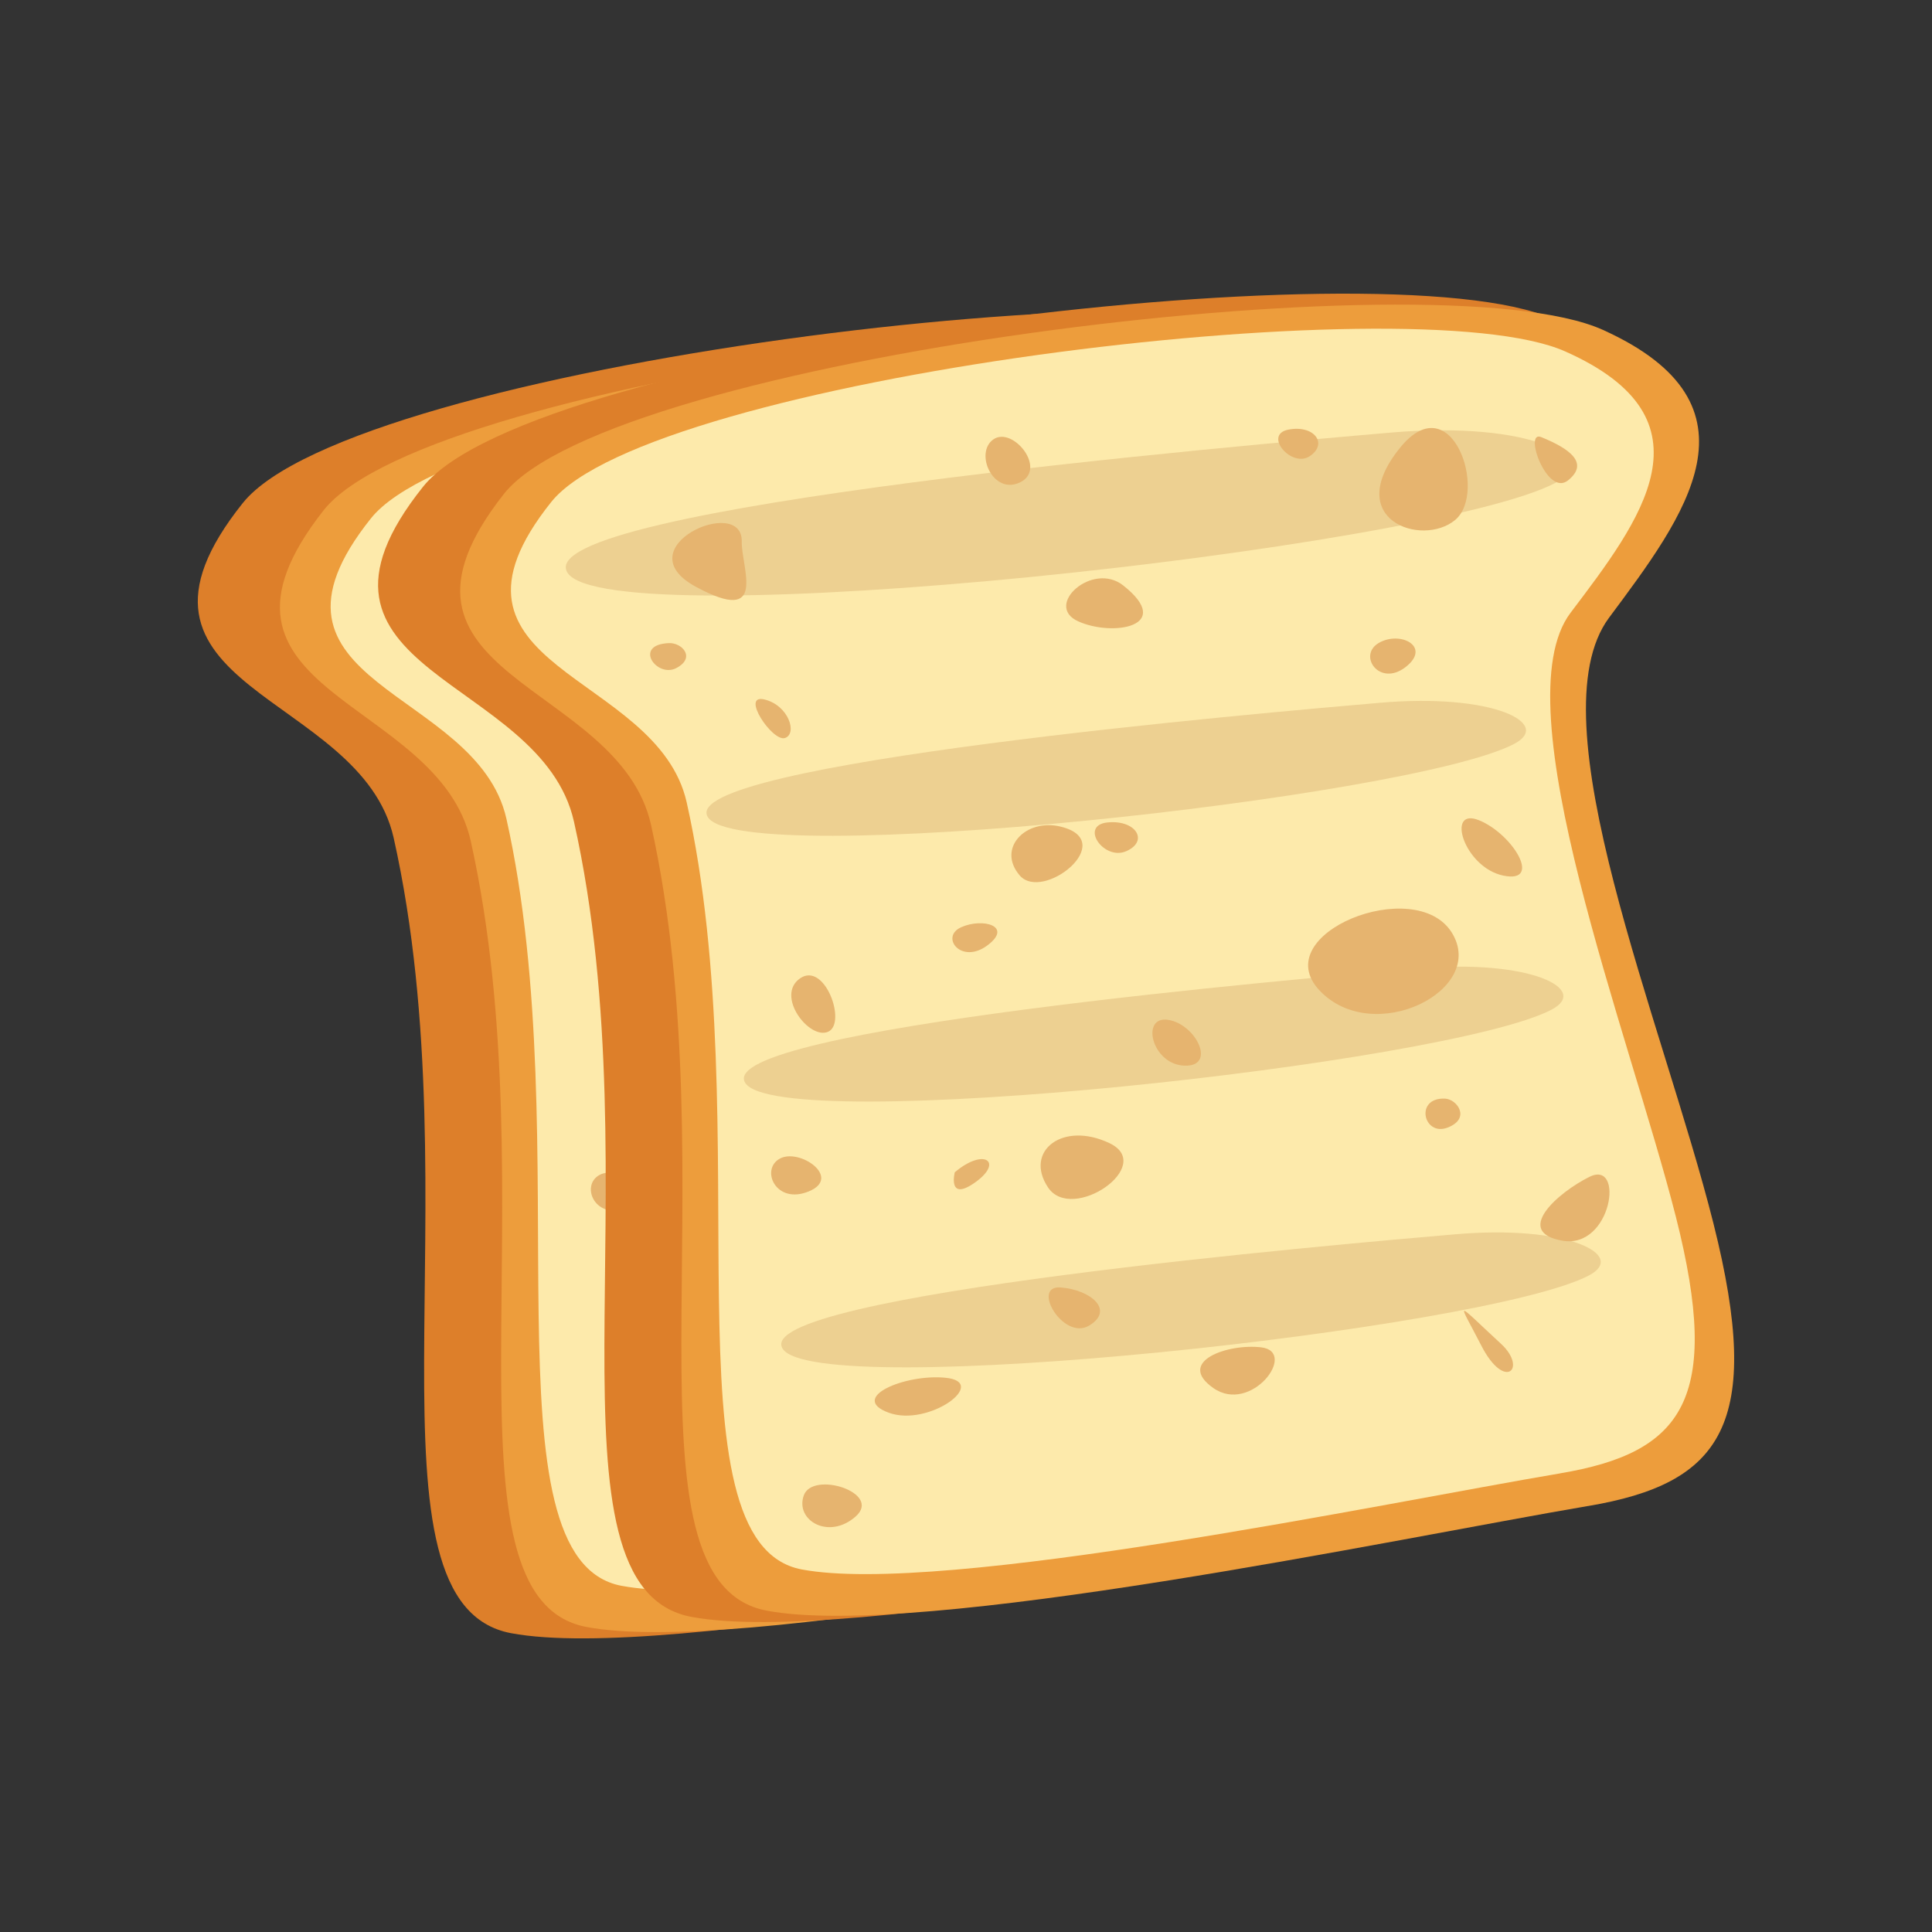 <?xml version="1.0" encoding="UTF-8"?>
<svg id="_Layer_" data-name="&amp;lt;Layer&amp;gt;" xmlns="http://www.w3.org/2000/svg" viewBox="0 0 540 540">
  <rect x="0" y="0" width="540" height="540" fill="#333333" stroke="none"/>
  <defs>
    <style>
      .cls-1 {
        fill: #dd7f2a;
      }

      .cls-2 {
        fill: #edd091;
      }

      .cls-3 {
        fill: #ed9d3c;
      }

      .cls-4 {
        fill: #fdeaab;
      }

      .cls-5 {
        fill: #e6b46f;
      }
    </style>
  </defs>
  <g>
    <g>
      <path class="cls-1" d="m379.04,426.55c38.19-6.43,50.6-22.85,36.08-79.98-14.52-57.13-51.49-142.67-29.75-171.43,21.75-28.76,46.14-60.19-1.67-81.43-47.81-21.24-285.22,8.58-315.84,46.89-41.74,52.22,33.03,52.73,42.18,93.63,22.71,101.44-10.97,214.04,32.81,222.25,43.78,8.21,181.59-20.73,236.18-29.93Z"/>
      <path class="cls-3" d="m393.55,425.49c37.14-6.3,49.19-22.5,34.99-78.95-14.2-56.45-50.29-140.98-29.17-169.35,21.12-28.37,44.8-59.39-1.74-80.43-46.54-21.04-277.45,8.09-307.19,45.88-40.54,51.51,32.2,52.12,41.16,92.53,22.23,100.22-10.39,211.38,32.22,219.55,42.6,8.17,176.63-20.23,229.72-29.24Z"/>
      <path class="cls-4" d="m385.63,416.38c34.26-5.77,45.4-20.5,32.38-71.76-13.02-51.26-48.94-142.97-29.43-168.77,19.51-25.8,41.4-54.01-1.5-73.06-42.9-19.06-255.91,7.7-283.38,42.07-37.45,46.85,29.63,47.31,37.85,84.01,20.38,91.02-7.11,207.01,32.17,214.37,39.28,7.37,162.93-18.6,211.91-26.85Z"/>
    </g>
    <g>
      <path class="cls-5" d="m340.91,129.74c14.45-17.86,24.66,12.5,15.4,20.18-9.26,7.68-31.68-.06-15.4-20.18Z"/>
      <path class="cls-5" d="m213.82,389.65c-11.28-1.09-27.1,5.57-15.88,9.75,11.22,4.19,28.42-8.55,15.88-9.75Z"/>
      <path class="cls-5" d="m369.16,380.17c-13.4-12.37-12.1-12.35-5.51.5,6.59,12.85,12.97,6.39,5.51-.5Z"/>
      <path class="cls-5" d="m246.13,235.63c-9.81-2.43-18,6.06-11.52,13.61,6.49,7.56,27.88-9.56,11.52-13.61Z"/>
      <path class="cls-5" d="m156.93,155.91c.28-13.13-33.18,1.64-12.84,12.66,20.34,11.01,12.68-5.32,12.84-12.66Z"/>
      <path class="cls-5" d="m263.55,168.2c-8.59-6.79-22.3,5.61-12.61,10.02,9.69,4.41,27.1,1.44,12.61-10.02Z"/>
      <path class="cls-5" d="m355.41,265.25c-10.17-16.36-51.96.32-36.95,16.18,15.01,15.87,46.96-.09,36.95-16.18Z"/>
      <path class="cls-5" d="m259.72,324.08c-13.08-6.25-23.93,2.22-17.2,12.35,6.72,10.13,30.29-6.1,17.2-12.35Z"/>
      <path class="cls-5" d="m302.15,381.16c-9.33-1.13-23.98,3.97-13.4,11.38,10.58,7.4,23.72-10.13,13.4-11.38Z"/>
      <path class="cls-5" d="m393.84,333.5c-8.94,4.46-21.3,15.48-7.51,17.84,13.79,2.36,17.44-22.79,7.51-17.84Z"/>
      <path class="cls-5" d="m173.21,278.03c6.94-4.85,13.16,12.55,7.88,14.9-5.28,2.36-14.82-10.05-7.88-14.9Z"/>
      <path class="cls-5" d="m163.25,200.07c6.79,1.62,9.28,9.54,5.79,10.77-3.49,1.22-12.59-12.39-5.79-10.77Z"/>
      <path class="cls-5" d="m136.57,184.32c3.7-.15,7.58,4.08,2.09,6.97-5.49,2.89-12.23-6.55-2.09-6.97Z"/>
      <path class="cls-5" d="m309.68,124.66c7.11-1.42,11.21,3.82,6.1,7.36-5.11,3.54-13.21-5.93-6.1-7.36Z"/>
      <path class="cls-5" d="m334.99,184.27c6.02-3.5,14.79,1.05,7.51,6.73-7.29,5.68-13.52-3.23-7.51-6.73Z"/>
      <path class="cls-5" d="m380.38,126.74c8.22,3.33,13.41,7.34,7.51,12.09-5.9,4.75-12.55-14.13-7.51-12.09Z"/>
      <path class="cls-5" d="m227.27,127.38c5.39-3.76,15.11,8.21,7.52,11.98-7.6,3.76-12.91-8.22-7.52-11.98Z"/>
      <path class="cls-5" d="m218.27,263.73c6.03-2.7,14.59-.31,7.29,5.1-7.3,5.42-13.31-2.41-7.29-5.1Z"/>
      <path class="cls-5" d="m259.14,234.45c7.92-.82,11.65,5.16,5.33,8-6.31,2.85-13.25-7.18-5.33-8Z"/>
      <path class="cls-5" d="m276.19,289.63c7.83,1.29,13.54,13.2,4.4,12.79-9.14-.41-12.23-14.08-4.4-12.79Z"/>
      <path class="cls-5" d="m216.47,332.22c8.22-6.97,13.69-2.9,5.77,2.77-7.92,5.68-5.77-2.77-5.77-2.77Z"/>
      <path class="cls-5" d="m246.1,364.41c8.44.67,15.11,6.38,7.9,10.67-7.21,4.29-16.34-11.34-7.9-10.67Z"/>
      <path class="cls-5" d="m353.43,311.62c3.46.12,7.4,5.6.74,8.12s-9.25-8.41-.74-8.12Z"/>
      <path class="cls-5" d="m363.01,233.84c9.4,3.82,17.85,17.74,6.81,15.47-11.04-2.27-16.2-19.29-6.81-15.47Z"/>
      <path class="cls-5" d="m174.27,422.54c2.49-6.96,22.02-.74,14.49,5.9-7.52,6.64-16.98,1.06-14.49-5.9Z"/>
      <path class="cls-5" d="m167.59,328.39c5.52-2.99,17.42,5.29,8.12,9.15s-13.65-6.16-8.12-9.15Z"/>
    </g>
  </g>
  <g>
    <g>
      <path class="cls-1" d="m429.43,421.99c38.19-6.43,50.6-22.85,36.08-79.98-14.52-57.13-51.49-142.67-29.75-171.43s46.14-60.19-1.67-81.43c-47.81-21.24-285.22,8.58-315.84,46.89-41.74,52.22,33.03,52.73,42.18,93.63,22.71,101.44-10.97,214.04,32.81,222.25,43.78,8.21,181.59-20.73,236.18-29.93Z"/>
      <path class="cls-3" d="m443.93,420.93c37.14-6.3,49.19-22.5,34.99-78.95-14.2-56.45-50.29-140.98-29.17-169.35,21.12-28.37,44.8-59.39-1.74-80.43-46.54-21.04-277.45,8.09-307.19,45.88-40.54,51.51,32.2,52.12,41.16,92.53,22.23,100.22-10.39,211.38,32.22,219.55,42.6,8.17,176.63-20.23,229.72-29.24Z"/>
      <path class="cls-4" d="m436.02,411.81c34.26-5.77,45.4-20.5,32.38-71.76-13.02-51.26-48.94-142.97-29.43-168.77,19.51-25.8,41.4-54.01-1.5-73.06-42.9-19.06-255.91,7.7-283.38,42.07-37.45,46.85,29.63,47.31,37.85,84.01,20.38,91.02-7.11,207.01,32.17,214.37,39.28,7.37,162.93-18.6,211.91-26.85Z"/>
      <path class="cls-2" d="m434.66,135.02c13.39-6.99-7.26-17.44-45.8-14.12-38.54,3.32-241.56,20.83-230.27,39.14,11.28,18.31,240.71-6.56,276.07-25.03Z"/>
      <path class="cls-2" d="m423.18,207.94c10.93-5.71-5.93-14.23-37.38-11.52s-197.18,17-187.97,31.95c9.21,14.95,196.49-5.35,225.35-20.43Z"/>
      <path class="cls-2" d="m433.63,282.22c10.93-5.71-5.93-14.24-37.38-11.52-31.46,2.71-197.18,17-187.97,31.95,9.21,14.95,196.49-5.35,225.35-20.43Z"/>
      <path class="cls-2" d="m444.08,356.51c10.93-5.71-5.93-14.24-37.38-11.52-31.46,2.71-197.18,17-187.97,31.95,9.21,14.95,196.49-5.35,225.35-20.43Z"/>
    </g>
    <g>
      <path class="cls-5" d="m391.3,125.17c14.45-17.86,24.66,12.5,15.4,20.18-9.26,7.68-31.68-.06-15.4-20.18Z"/>
      <path class="cls-5" d="m264.21,385.08c-11.28-1.09-27.1,5.57-15.88,9.75,11.22,4.19,28.42-8.55,15.88-9.75Z"/>
      <path class="cls-5" d="m419.54,375.6c-13.4-12.37-12.1-12.35-5.51.5,6.59,12.85,12.97,6.39,5.51-.5Z"/>
      <path class="cls-5" d="m296.52,231.06c-9.81-2.43-18,6.06-11.52,13.61,6.49,7.56,27.88-9.56,11.52-13.61Z"/>
      <path class="cls-5" d="m207.32,151.34c.28-13.13-33.18,1.64-12.84,12.66,20.34,11.01,12.68-5.32,12.84-12.66Z"/>
      <path class="cls-5" d="m313.94,163.63c-8.59-6.79-22.3,5.61-12.61,10.02,9.69,4.41,27.1,1.44,12.61-10.02Z"/>
      <path class="cls-5" d="m405.79,260.68c-10.17-16.36-51.96.32-36.95,16.18,15.01,15.87,46.96-.09,36.95-16.18Z"/>
      <path class="cls-5" d="m310.11,319.52c-13.08-6.25-23.92,2.22-17.2,12.35,6.72,10.13,30.29-6.1,17.2-12.35Z"/>
      <path class="cls-5" d="m352.54,376.59c-9.33-1.13-23.98,3.97-13.4,11.38,10.58,7.4,23.72-10.13,13.4-11.38Z"/>
      <path class="cls-5" d="m444.23,328.94c-8.94,4.46-21.3,15.48-7.51,17.84,13.79,2.36,17.44-22.79,7.51-17.84Z"/>
      <path class="cls-5" d="m223.6,273.47c6.94-4.85,13.16,12.55,7.88,14.9-5.28,2.36-14.82-10.05-7.88-14.9Z"/>
      <path class="cls-5" d="m213.64,195.5c6.79,1.62,9.28,9.54,5.79,10.77-3.49,1.22-12.59-12.39-5.79-10.77Z"/>
      <path class="cls-5" d="m186.96,179.75c3.7-.15,7.58,4.08,2.09,6.97-5.49,2.89-12.23-6.55-2.09-6.97Z"/>
      <path class="cls-5" d="m360.07,120.09c7.11-1.42,11.21,3.82,6.1,7.36-5.11,3.54-13.21-5.93-6.1-7.36Z"/>
      <path class="cls-5" d="m385.38,179.7c6.02-3.5,14.79,1.05,7.51,6.73-7.29,5.68-13.52-3.23-7.51-6.73Z"/>
      <path class="cls-5" d="m430.77,122.17c8.22,3.33,13.41,7.34,7.51,12.09-5.9,4.75-12.55-14.13-7.51-12.09Z"/>
      <path class="cls-5" d="m277.65,122.81c5.39-3.76,15.11,8.21,7.52,11.98-7.6,3.76-12.91-8.22-7.52-11.98Z"/>
      <path class="cls-5" d="m268.66,259.16c6.03-2.7,14.59-.31,7.29,5.1-7.3,5.42-13.31-2.41-7.29-5.1Z"/>
      <path class="cls-5" d="m309.53,229.88c7.92-.82,11.65,5.16,5.33,8-6.31,2.85-13.25-7.18-5.33-8Z"/>
      <path class="cls-5" d="m326.57,285.06c7.83,1.29,13.54,13.2,4.4,12.79-9.14-.41-12.23-14.08-4.4-12.79Z"/>
      <path class="cls-5" d="m266.86,327.66c8.22-6.97,13.69-2.9,5.77,2.77-7.92,5.68-5.77-2.77-5.77-2.77Z"/>
      <path class="cls-5" d="m296.49,359.85c8.44.67,15.11,6.38,7.9,10.67-7.21,4.29-16.34-11.34-7.9-10.67Z"/>
      <path class="cls-5" d="m403.82,307.06c3.46.12,7.4,5.6.74,8.12-6.67,2.52-9.25-8.41-.74-8.12Z"/>
      <path class="cls-5" d="m413.4,229.27c9.4,3.82,17.85,17.74,6.81,15.47-11.04-2.27-16.2-19.29-6.81-15.47Z"/>
      <path class="cls-5" d="m224.66,417.97c2.49-6.96,22.02-.74,14.49,5.9-7.52,6.64-16.98,1.06-14.49-5.9Z"/>
      <path class="cls-5" d="m217.98,323.83c5.52-2.99,17.42,5.29,8.12,9.15-9.29,3.86-13.65-6.16-8.12-9.15Z"/>
    </g>
  </g>
</svg>